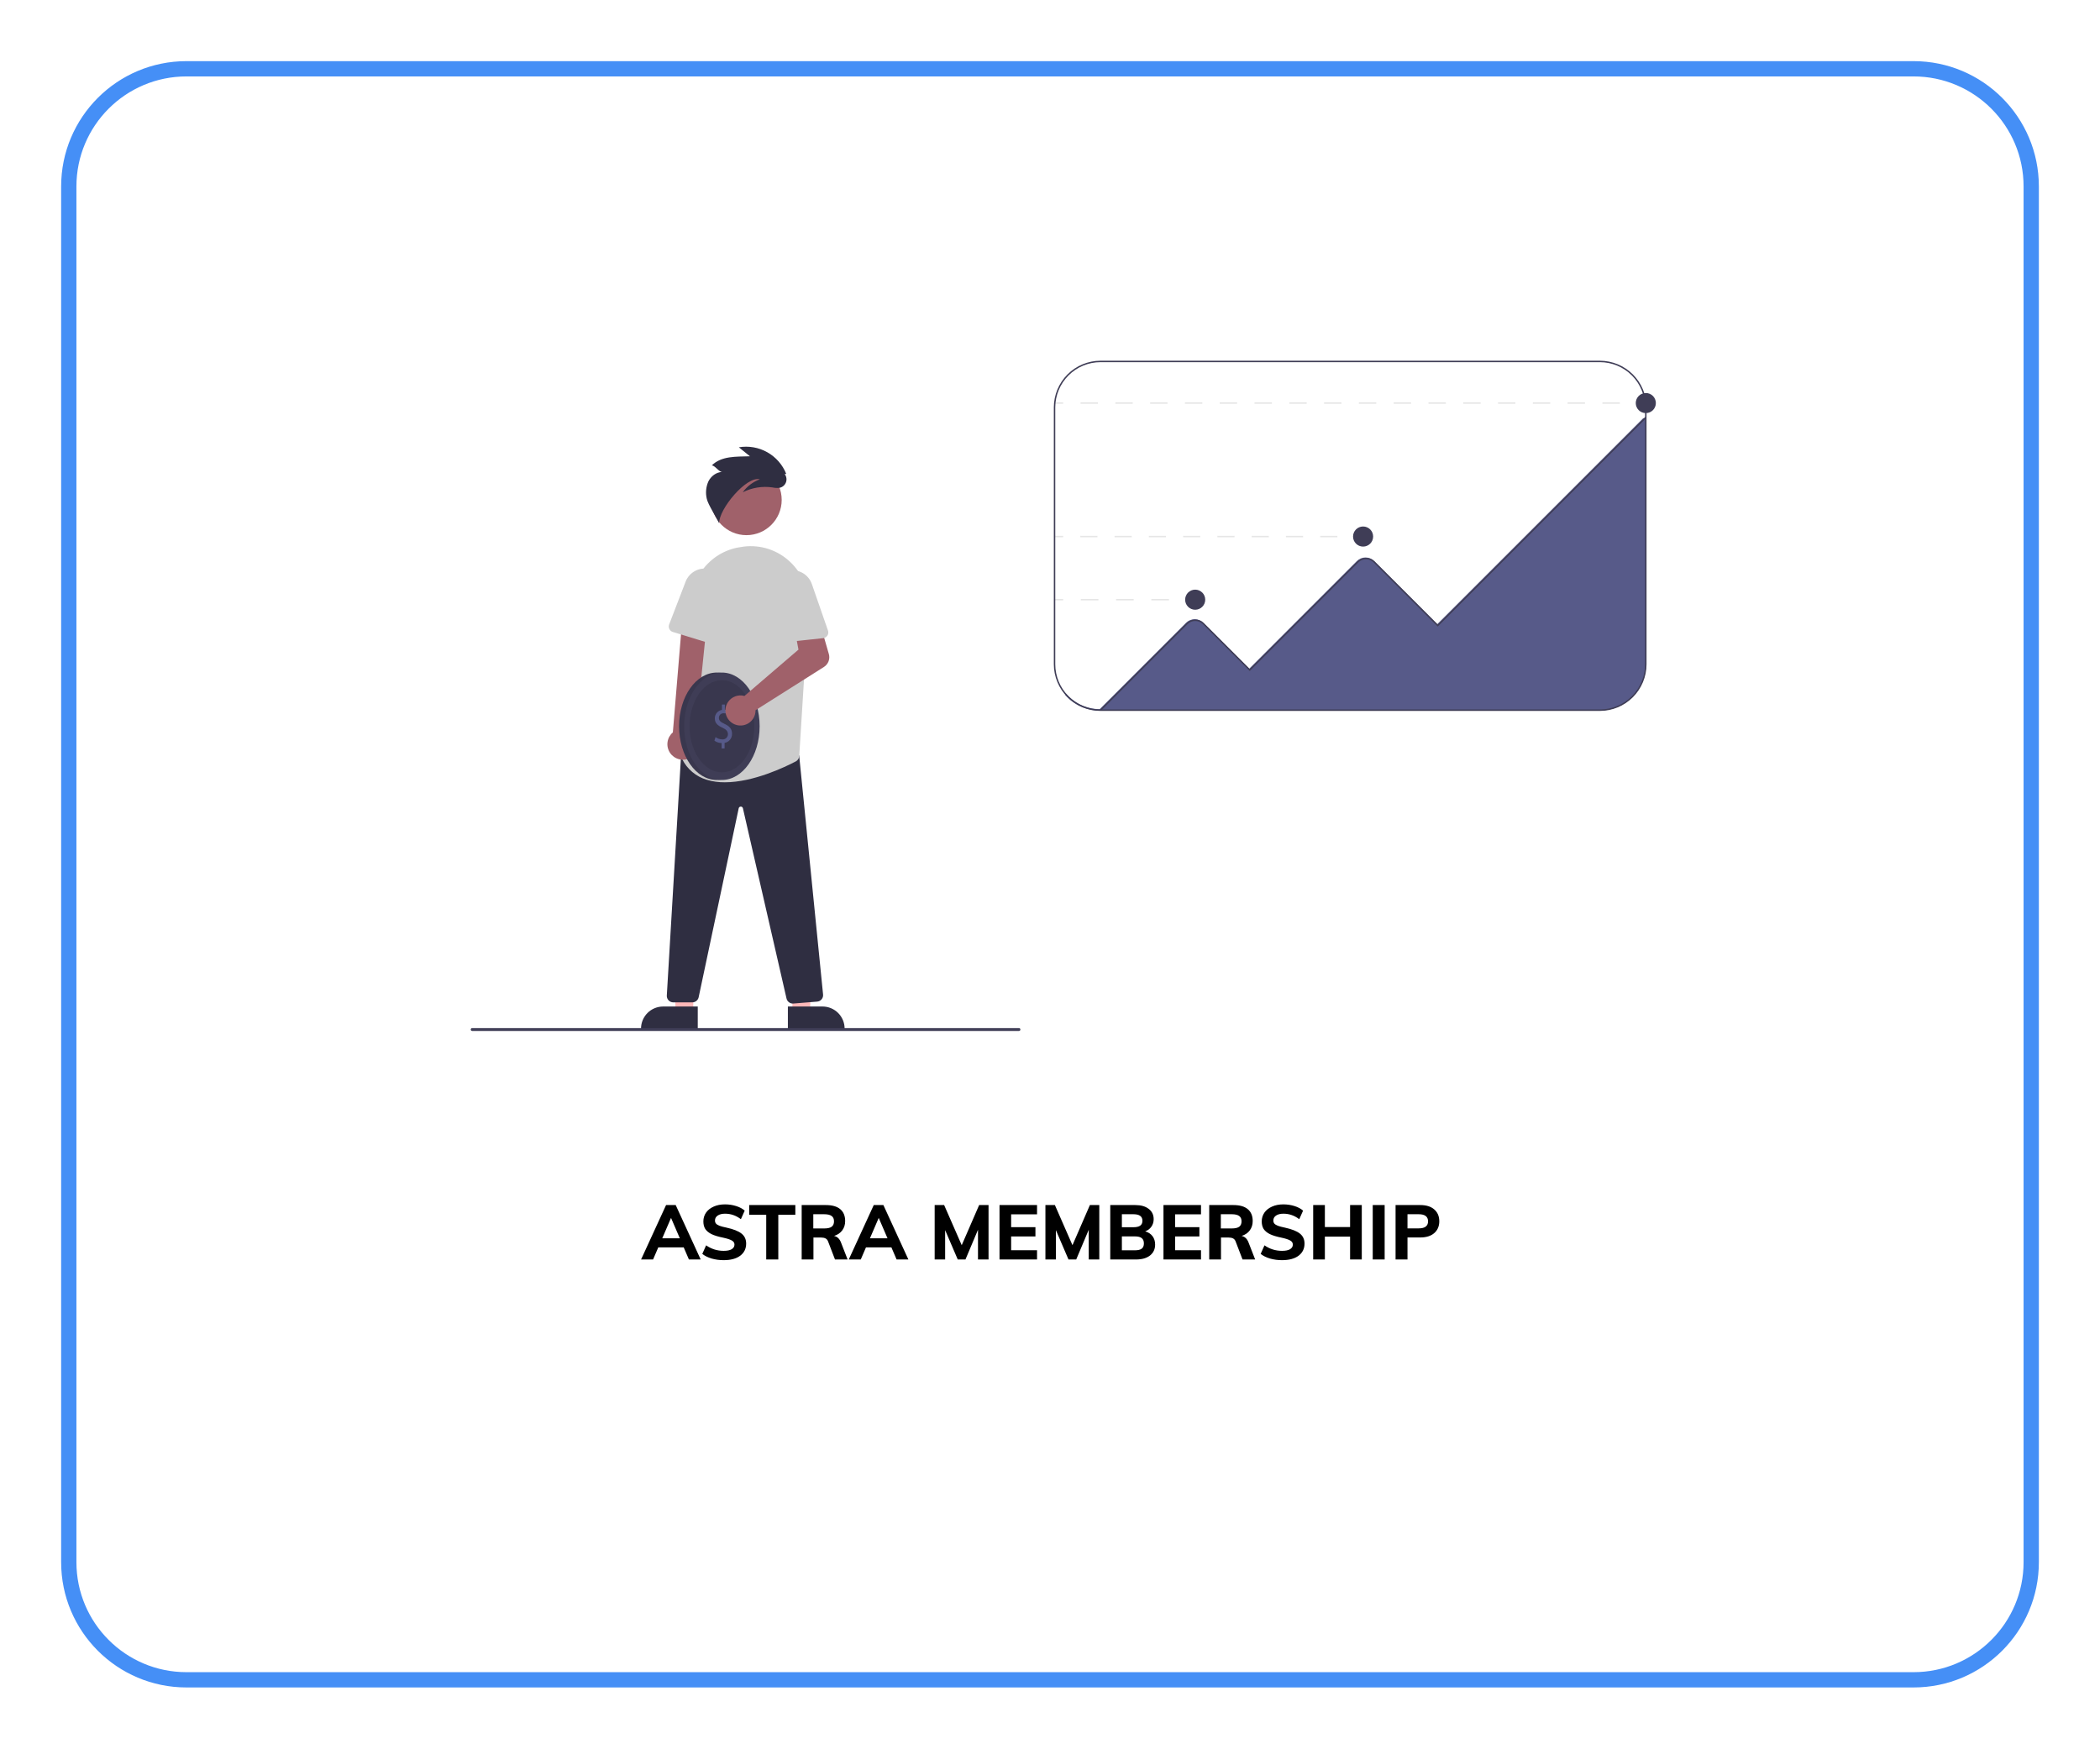 <svg width="687" height="572" viewBox="0 0 687 572" fill="none" xmlns="http://www.w3.org/2000/svg">
<g filter="url(#filter0_d)">
<path d="M20 56C20 33.356 38.356 15 61 15H626C648.644 15 667 33.356 667 56V506C667 528.644 648.644 547 626 547H61C38.356 547 20 528.644 20 506V56Z" fill="white"/>
<path d="M22.5 56C22.5 34.737 39.737 17.5 61 17.5H626C647.263 17.5 664.5 34.737 664.5 56V506C664.5 527.263 647.263 544.5 626 544.5H61C39.737 544.5 22.5 527.263 22.5 506V56Z" stroke="#458FF6" stroke-width="5"/>
</g>
<path d="M223.675 408.05H215.35L213.65 412H209.725L217.9 394.2H221.05L229.225 412H225.375L223.675 408.05ZM222.4 405.075L219.525 398.4L216.65 405.075H222.4ZM236.726 412.225C235.376 412.225 234.076 412.05 232.826 411.7C231.592 411.333 230.567 410.825 229.751 410.175L231.001 407.375C232.717 408.575 234.634 409.175 236.751 409.175C237.884 409.175 238.751 409 239.351 408.65C239.967 408.283 240.276 407.775 240.276 407.125C240.276 406.558 239.992 406.117 239.426 405.8C238.876 405.467 237.901 405.15 236.501 404.85C234.934 404.533 233.684 404.15 232.751 403.7C231.834 403.233 231.159 402.675 230.726 402.025C230.309 401.358 230.101 400.533 230.101 399.55C230.101 398.483 230.392 397.525 230.976 396.675C231.576 395.825 232.409 395.167 233.476 394.7C234.542 394.217 235.776 393.975 237.176 393.975C238.442 393.975 239.659 394.158 240.826 394.525C241.992 394.892 242.926 395.392 243.626 396.025L242.376 398.825C240.809 397.625 239.084 397.025 237.201 397.025C236.201 397.025 235.401 397.225 234.801 397.625C234.201 398.025 233.901 398.567 233.901 399.25C233.901 399.65 234.009 399.983 234.226 400.25C234.459 400.517 234.842 400.758 235.376 400.975C235.909 401.175 236.667 401.375 237.651 401.575C239.934 402.075 241.576 402.725 242.576 403.525C243.592 404.325 244.101 405.417 244.101 406.8C244.101 408.467 243.451 409.792 242.151 410.775C240.851 411.742 239.042 412.225 236.726 412.225ZM250.665 397.375H245.09V394.2H260.19V397.375H254.615V412H250.665V397.375ZM277.288 412H273.163L270.888 406.075C270.705 405.608 270.422 405.283 270.038 405.1C269.672 404.917 269.205 404.825 268.638 404.825H266.113V412H262.263V394.2H270.188C272.255 394.2 273.822 394.65 274.888 395.55C275.955 396.45 276.488 397.742 276.488 399.425C276.488 400.608 276.172 401.625 275.538 402.475C274.922 403.325 274.03 403.933 272.863 404.3C273.913 404.517 274.672 405.242 275.138 406.475L277.288 412ZM269.613 401.85C270.73 401.85 271.547 401.667 272.063 401.3C272.58 400.917 272.838 400.325 272.838 399.525C272.838 398.725 272.58 398.142 272.063 397.775C271.547 397.392 270.73 397.2 269.613 397.2H266.063V401.85H269.613ZM291.619 408.05H283.294L281.594 412H277.669L285.844 394.2H288.994L297.169 412H293.319L291.619 408.05ZM290.344 405.075L287.469 398.4L284.594 405.075H290.344ZM323.395 394.2V412H319.945V402.275L315.845 412H313.32L309.195 402.4V412H305.77V394.2H308.87L314.62 407.325L320.32 394.2H323.395ZM326.985 394.2H339.26V397.225H330.785V401.425H338.735V404.475H330.785V408.975H339.26V412H326.985V394.2ZM359.626 394.2V412H356.176V402.275L352.076 412H349.551L345.426 402.4V412H342.001V394.2H345.101L350.851 407.325L356.551 394.2H359.626ZM374.64 402.8C375.674 403.1 376.474 403.625 377.04 404.375C377.607 405.125 377.89 406.042 377.89 407.125C377.89 408.625 377.332 409.817 376.215 410.7C375.099 411.567 373.582 412 371.665 412H363.215V394.2H371.415C373.265 394.2 374.724 394.617 375.79 395.45C376.874 396.267 377.415 397.392 377.415 398.825C377.415 399.758 377.165 400.575 376.665 401.275C376.182 401.975 375.507 402.483 374.64 402.8ZM367.015 401.45H370.765C371.765 401.45 372.507 401.283 372.99 400.95C373.49 400.6 373.74 400.067 373.74 399.35C373.74 398.617 373.49 398.075 372.99 397.725C372.507 397.375 371.765 397.2 370.765 397.2H367.015V401.45ZM371.215 409C372.265 409 373.024 408.825 373.49 408.475C373.974 408.108 374.215 407.533 374.215 406.75C374.215 405.95 373.974 405.367 373.49 405C373.024 404.633 372.265 404.45 371.215 404.45H367.015V409H371.215ZM380.623 394.2H392.898V397.225H384.423V401.425H392.373V404.475H384.423V408.975H392.898V412H380.623V394.2ZM410.613 412H406.488L404.213 406.075C404.03 405.608 403.747 405.283 403.363 405.1C402.997 404.917 402.53 404.825 401.963 404.825H399.438V412H395.588V394.2H403.513C405.58 394.2 407.147 394.65 408.213 395.55C409.28 396.45 409.813 397.742 409.813 399.425C409.813 400.608 409.497 401.625 408.863 402.475C408.247 403.325 407.355 403.933 406.188 404.3C407.238 404.517 407.997 405.242 408.463 406.475L410.613 412ZM402.938 401.85C404.055 401.85 404.872 401.667 405.388 401.3C405.905 400.917 406.163 400.325 406.163 399.525C406.163 398.725 405.905 398.142 405.388 397.775C404.872 397.392 404.055 397.2 402.938 397.2H399.388V401.85H402.938ZM419.392 412.225C418.042 412.225 416.742 412.05 415.492 411.7C414.258 411.333 413.233 410.825 412.417 410.175L413.667 407.375C415.383 408.575 417.3 409.175 419.417 409.175C420.55 409.175 421.417 409 422.017 408.65C422.633 408.283 422.942 407.775 422.942 407.125C422.942 406.558 422.658 406.117 422.092 405.8C421.542 405.467 420.567 405.15 419.167 404.85C417.6 404.533 416.35 404.15 415.417 403.7C414.5 403.233 413.825 402.675 413.392 402.025C412.975 401.358 412.767 400.533 412.767 399.55C412.767 398.483 413.058 397.525 413.642 396.675C414.242 395.825 415.075 395.167 416.142 394.7C417.208 394.217 418.442 393.975 419.842 393.975C421.108 393.975 422.325 394.158 423.492 394.525C424.658 394.892 425.592 395.392 426.292 396.025L425.042 398.825C423.475 397.625 421.75 397.025 419.867 397.025C418.867 397.025 418.067 397.225 417.467 397.625C416.867 398.025 416.567 398.567 416.567 399.25C416.567 399.65 416.675 399.983 416.892 400.25C417.125 400.517 417.508 400.758 418.042 400.975C418.575 401.175 419.333 401.375 420.317 401.575C422.6 402.075 424.242 402.725 425.242 403.525C426.258 404.325 426.767 405.417 426.767 406.8C426.767 408.467 426.117 409.792 424.817 410.775C423.517 411.742 421.708 412.225 419.392 412.225ZM445.497 394.2V412H441.672V404.525H433.422V412H429.597V394.2H433.422V401.4H441.672V394.2H445.497ZM449.08 394.2H452.98V412H449.08V394.2ZM456.55 394.2H464.625C466.592 394.2 468.117 394.675 469.2 395.625C470.3 396.575 470.85 397.867 470.85 399.5C470.85 401.117 470.3 402.408 469.2 403.375C468.1 404.325 466.575 404.8 464.625 404.8H460.45V412H456.55V394.2ZM464.125 401.825C466.159 401.825 467.175 401.058 467.175 399.525C467.175 397.975 466.159 397.2 464.125 397.2H460.45V401.825H464.125Z" fill="black"/>
<path d="M226.8 331.131H221.044L220.184 308.93H226.801L226.8 331.131Z" fill="#FFB8B8"/>
<path d="M228.266 336.709L209.707 336.708V336.474C209.707 335.525 209.894 334.586 210.257 333.709C210.62 332.833 211.152 332.036 211.823 331.366C212.494 330.695 213.29 330.163 214.166 329.8C215.043 329.437 215.982 329.25 216.931 329.25H228.266V336.709Z" fill="#2F2E41"/>
<path d="M259.22 331.131H264.976L265.836 308.93H259.219L259.22 331.131Z" fill="#FFB8B8"/>
<path d="M257.75 329.25H269.085H269.086C270.034 329.25 270.974 329.437 271.85 329.8C272.726 330.163 273.523 330.695 274.194 331.366C274.864 332.036 275.396 332.833 275.759 333.709C276.123 334.586 276.309 335.525 276.309 336.474V336.708L257.75 336.709V329.25Z" fill="#2F2E41"/>
<path d="M259.367 328.285C258.887 328.283 258.421 328.119 258.047 327.818C257.672 327.518 257.41 327.099 257.304 326.631L243.038 264.406C243.007 264.248 242.921 264.106 242.795 264.005C242.669 263.904 242.512 263.851 242.351 263.855H242.347C242.185 263.852 242.028 263.906 241.902 264.008C241.777 264.11 241.692 264.254 241.662 264.413L228.561 326.218C228.459 326.691 228.198 327.115 227.822 327.419C227.446 327.724 226.978 327.891 226.494 327.893H220.253C219.965 327.893 219.68 327.834 219.416 327.72C219.152 327.606 218.913 327.439 218.716 327.229C218.518 327.02 218.366 326.772 218.268 326.501C218.169 326.231 218.127 325.943 218.144 325.655L222.793 247.319L224.663 246.766H224.698L261.439 247.087L269.264 325.338C269.292 325.617 269.263 325.898 269.181 326.166C269.098 326.434 268.963 326.683 268.783 326.898C268.603 327.113 268.382 327.29 268.133 327.419C267.884 327.548 267.611 327.626 267.332 327.648L259.536 328.278C259.48 328.282 259.423 328.285 259.367 328.285Z" fill="#2F2E41"/>
<path d="M244.195 175.06C250.564 175.06 255.726 169.898 255.726 163.529C255.726 157.161 250.564 151.998 244.195 151.998C237.827 151.998 232.664 157.161 232.664 163.529C232.664 169.898 237.827 175.06 244.195 175.06Z" fill="#A0616A"/>
<path d="M237.134 255.907C235.112 255.932 233.097 255.649 231.159 255.067C229.436 254.547 227.837 253.68 226.462 252.519C225.086 251.359 223.962 249.929 223.16 248.318C222.906 247.833 222.849 247.268 223.003 246.743C224.274 242.402 230.42 219.841 226.499 201.905C225.945 199.414 225.899 196.836 226.364 194.327C226.828 191.817 227.793 189.426 229.201 187.298C230.576 185.186 232.363 183.372 234.454 181.966C236.545 180.559 238.898 179.588 241.373 179.111V179.11C242.024 178.983 242.678 178.879 243.317 178.8C246.052 178.464 248.828 178.736 251.446 179.597C254.065 180.458 256.46 181.888 258.461 183.783C260.522 185.715 262.13 188.079 263.17 190.706C264.21 193.332 264.657 196.156 264.478 198.976L261.464 247.335C261.444 247.697 261.329 248.048 261.131 248.353C260.934 248.658 260.661 248.906 260.339 249.073C256.868 250.892 246.442 255.907 237.134 255.907Z" fill="#CCCCCC"/>
<path d="M225.691 247.968C226.352 247.64 226.932 247.17 227.391 246.593C227.85 246.017 228.177 245.346 228.349 244.629C228.521 243.912 228.534 243.166 228.386 242.444C228.238 241.721 227.934 241.04 227.495 240.448L231.266 203.574H223.116L220.119 239.579C219.173 240.383 218.555 241.506 218.382 242.735C218.208 243.965 218.492 245.215 219.179 246.249C219.866 247.283 220.908 248.029 222.109 248.346C223.309 248.663 224.584 248.528 225.691 247.968Z" fill="#A0616A"/>
<path d="M231.844 186.117C233.436 186.437 234.857 187.326 235.841 188.617C236.825 189.908 237.306 191.513 237.192 193.132L236.069 209.209C236.049 209.491 235.966 209.765 235.826 210.01C235.686 210.255 235.492 210.466 235.259 210.626C235.026 210.786 234.76 210.891 234.481 210.934C234.202 210.977 233.916 210.956 233.646 210.874L220.113 206.731C219.867 206.656 219.639 206.53 219.443 206.363C219.247 206.195 219.088 205.989 218.975 205.758C218.862 205.526 218.798 205.274 218.787 205.016C218.776 204.759 218.818 204.502 218.91 204.261L224.294 190.268C224.86 188.796 225.928 187.572 227.31 186.813C228.692 186.053 230.298 185.807 231.844 186.117Z" fill="#CCCCCC"/>
<path d="M257.222 155.043C256.025 152.032 253.83 149.524 251.006 147.936C248.182 146.348 244.899 145.777 241.705 146.318L245.34 149.256C240.823 149.408 236.068 149.084 232.843 152.251C233.87 152.222 235.215 154.419 236.242 154.39C234.323 154.428 232.582 155.777 231.734 157.5C230.949 159.269 230.765 161.248 231.211 163.132C231.59 165.014 234.482 169.424 235.261 171.179C235.127 166.592 244.157 155.651 248.567 156.793C246.326 157.624 244.382 159.1 242.98 161.035C245.98 159.521 249.373 158.966 252.699 159.445C253.458 159.619 254.241 159.663 255.015 159.574C255.49 159.48 255.932 159.267 256.301 158.953C256.669 158.639 256.95 158.237 257.119 157.783C257.287 157.33 257.336 156.841 257.261 156.363C257.187 155.885 256.991 155.434 256.693 155.054L257.222 155.043Z" fill="#2F2E41"/>
<path d="M333.344 337.25H154.469C154.345 337.25 154.226 337.2 154.138 337.112C154.049 337.024 154 336.905 154 336.78C154 336.656 154.049 336.536 154.138 336.448C154.226 336.36 154.345 336.311 154.469 336.311H333.344C333.468 336.311 333.588 336.36 333.676 336.448C333.764 336.536 333.813 336.656 333.813 336.78C333.813 336.905 333.764 337.024 333.676 337.112C333.588 337.2 333.468 337.25 333.344 337.25Z" fill="#3F3D56"/>
<path d="M538.415 131.615H535.598V132.085H538.415V131.615Z" fill="#E6E6E6"/>
<path d="M529.909 132.085H524.219V131.615H529.909V132.085ZM518.528 132.085H512.837V131.615H518.528V132.085ZM507.146 132.085H501.456V131.615H507.146V132.085ZM495.765 132.085H490.074V131.615H495.765V132.085ZM484.383 132.085H478.693V131.615H484.383V132.085ZM473.002 132.085H467.311V131.615H473.002V132.085ZM461.62 132.085H455.93V131.615H461.62V132.085ZM450.239 132.085H444.548V131.615H450.239V132.085ZM438.857 132.085H433.167V131.615H438.857V132.085ZM427.476 132.085H421.785V131.615H427.476V132.085ZM416.094 132.085H410.404V131.615H416.094V132.085ZM404.713 132.085H399.022V131.615H404.713V132.085ZM393.331 132.085H387.641V131.615H393.331V132.085ZM381.95 132.085H376.259V131.615H381.95V132.085ZM370.568 132.085H364.878V131.615H370.568V132.085ZM359.187 132.085H353.496V131.615H359.187V132.085Z" fill="#E6E6E6"/>
<path d="M347.805 131.615H344.988V132.085H347.805V131.615Z" fill="#E6E6E6"/>
<path d="M445.926 175.277H443.109V175.747H445.926V175.277Z" fill="#E6E6E6"/>
<path d="M437.507 175.747H431.901V175.277H437.507V175.747ZM426.295 175.747H420.689V175.277H426.295V175.747ZM415.082 175.747H409.476V175.277H415.082V175.747ZM403.87 175.747H398.264V175.277H403.87V175.747ZM392.658 175.747H387.051V175.277H392.658V175.747ZM381.445 175.747H375.839V175.277H381.445V175.747ZM370.233 175.747H364.626V175.277H370.233V175.747ZM359.02 175.747H353.414V175.277H359.02V175.747Z" fill="#E6E6E6"/>
<path d="M347.805 175.277H344.988V175.747H347.805V175.277Z" fill="#E6E6E6"/>
<path d="M390.997 195.936H388.18V196.405H390.997V195.936Z" fill="#E6E6E6"/>
<path d="M382.414 196.405H376.646V195.936H382.414V196.405ZM370.878 196.405H365.11V195.936H370.878V196.405ZM359.342 196.405H353.574V195.936H359.342V196.405Z" fill="#E6E6E6"/>
<path d="M347.805 195.936H344.988V196.405H347.805V195.936Z" fill="#E6E6E6"/>
<path d="M538.495 136.785V217.189C538.49 221.235 536.881 225.113 534.02 227.973C531.16 230.834 527.282 232.443 523.236 232.448H359.855C357.713 232.449 355.595 231.998 353.64 231.124C351.684 230.251 349.936 228.974 348.508 227.377V226.659C349.882 228.312 351.602 229.645 353.546 230.564C355.49 231.483 357.611 231.966 359.761 231.978L388.02 203.72C388.39 203.349 388.83 203.055 389.314 202.855C389.798 202.654 390.317 202.551 390.841 202.551C391.365 202.551 391.884 202.654 392.369 202.855C392.853 203.055 393.293 203.349 393.663 203.72L408.682 218.734L443.889 183.532C444.259 183.161 444.699 182.867 445.183 182.667C445.667 182.466 446.186 182.363 446.71 182.363C447.234 182.363 447.753 182.466 448.237 182.667C448.722 182.867 449.161 183.161 449.532 183.532L470.184 204.18L537.561 136.809L538.025 136.795L538.241 136.79L538.495 136.785Z" fill="#575A89"/>
<path d="M523.393 232.555H360.012C355.967 232.55 352.089 230.941 349.228 228.08C346.368 225.22 344.758 221.342 344.754 217.296V133.258C344.758 129.213 346.368 125.335 349.228 122.474C352.089 119.614 355.967 118.005 360.012 118H523.393C527.439 118.005 531.317 119.614 534.178 122.474C537.038 125.335 538.647 129.213 538.652 133.258V217.296C538.647 221.342 537.038 225.22 534.178 228.081C531.317 230.941 527.439 232.55 523.393 232.555ZM360.012 118.469C356.091 118.474 352.332 120.033 349.56 122.806C346.787 125.578 345.228 129.337 345.223 133.258V217.296C345.228 221.217 346.787 224.976 349.56 227.749C352.332 230.521 356.091 232.081 360.012 232.085H523.393C527.314 232.081 531.073 230.521 533.846 227.749C536.618 224.976 538.178 221.217 538.182 217.296V133.258C538.178 129.337 536.618 125.578 533.846 122.806C531.073 120.033 527.314 118.474 523.393 118.469H360.012Z" fill="#3F3D56"/>
<path d="M360.18 232.486L359.848 232.154L388.178 203.824C388.927 203.076 389.942 202.657 391 202.657C392.058 202.657 393.073 203.076 393.821 203.824L408.84 218.842L444.047 183.636C444.796 182.889 445.811 182.469 446.869 182.469C447.927 182.469 448.941 182.889 449.69 183.636L470.343 204.288L538.252 136.379L538.584 136.711L470.343 204.952L449.358 183.968C449.031 183.641 448.643 183.381 448.216 183.204C447.789 183.028 447.331 182.936 446.869 182.936C446.406 182.936 445.948 183.028 445.521 183.204C445.094 183.381 444.706 183.641 444.379 183.968L408.84 219.506L393.489 204.156C392.829 203.496 391.933 203.126 391 203.126C390.066 203.126 389.171 203.496 388.51 204.156L360.18 232.486Z" fill="#3F3D56"/>
<path d="M390.997 199.456C392.812 199.456 394.284 197.984 394.284 196.169C394.284 194.354 392.812 192.883 390.997 192.883C389.182 192.883 387.711 194.354 387.711 196.169C387.711 197.984 389.182 199.456 390.997 199.456Z" fill="#3F3D56"/>
<path d="M445.927 178.799C447.742 178.799 449.213 177.328 449.213 175.513C449.213 173.698 447.742 172.227 445.927 172.227C444.112 172.227 442.641 173.698 442.641 175.513C442.641 177.328 444.112 178.799 445.927 178.799Z" fill="#3F3D56"/>
<path d="M538.415 135.135C540.23 135.135 541.702 133.665 541.702 131.85C541.702 130.035 540.23 128.562 538.415 128.562C536.6 128.562 535.129 130.035 535.129 131.85C535.129 133.665 536.6 135.135 538.415 135.135Z" fill="#3F3D56"/>
<path d="M234.503 255.142C241.319 255.142 246.845 247.278 246.845 237.576C246.845 227.874 241.319 220.01 234.503 220.01C227.686 220.01 222.16 227.874 222.16 237.576C222.16 247.278 227.686 255.142 234.503 255.142Z" fill="#3F3D56"/>
<path opacity="0.1" d="M234.503 255.142C241.319 255.142 246.845 247.278 246.845 237.576C246.845 227.874 241.319 220.01 234.503 220.01C227.686 220.01 222.16 227.874 222.16 237.576C222.16 247.278 227.686 255.142 234.503 255.142Z" fill="black"/>
<path d="M236.167 255.142C242.983 255.142 248.509 247.278 248.509 237.576C248.509 227.874 242.983 220.01 236.167 220.01C229.35 220.01 223.824 227.874 223.824 237.576C223.824 247.278 229.35 255.142 236.167 255.142Z" fill="#3F3D56"/>
<path opacity="0.1" d="M236.168 252.642C242.015 252.642 246.754 245.897 246.754 237.576C246.754 229.255 242.015 222.51 236.168 222.51C230.322 222.51 225.582 229.255 225.582 237.576C225.582 245.897 230.322 252.642 236.168 252.642Z" fill="black"/>
<path d="M236.073 244.833V243.065C235.226 243.057 234.403 242.788 233.715 242.294L234.085 241.121C234.726 241.601 235.503 241.865 236.304 241.874C236.54 241.893 236.777 241.862 237 241.784C237.223 241.706 237.428 241.582 237.6 241.421C237.773 241.259 237.91 241.063 238.003 240.846C238.095 240.629 238.142 240.394 238.139 240.158C238.139 239.195 237.537 238.599 236.397 238.074C234.825 237.374 233.854 236.568 233.854 235.045C233.829 234.372 234.053 233.713 234.482 233.193C234.911 232.674 235.515 232.329 236.181 232.226V230.457H237.137V232.156C237.849 232.165 238.544 232.378 239.141 232.768L238.755 233.924C238.183 233.533 237.506 233.325 236.813 233.329C236.604 233.307 236.393 233.33 236.193 233.396C235.993 233.462 235.81 233.57 235.656 233.712C235.501 233.855 235.379 234.029 235.296 234.222C235.214 234.416 235.174 234.625 235.179 234.835C235.179 235.745 235.749 236.2 237.09 236.831C238.678 237.566 239.48 238.477 239.48 240.035C239.501 240.742 239.266 241.432 238.819 241.979C238.371 242.526 237.741 242.893 237.044 243.012V244.833H236.073Z" fill="#575A89"/>
<path d="M242.773 227.512C243.031 227.541 243.287 227.591 243.537 227.661L261.211 212.504L260.178 206.943L268.367 204.287L271.153 213.954C271.378 214.735 271.344 215.568 271.055 216.328C270.766 217.088 270.239 217.734 269.552 218.168L247.168 232.333C247.184 233.333 246.895 234.315 246.339 235.148C245.784 235.98 244.988 236.623 244.057 236.992C243.127 237.361 242.107 237.438 241.131 237.213C240.156 236.987 239.273 236.471 238.599 235.731C237.924 234.991 237.491 234.064 237.357 233.072C237.223 232.081 237.394 231.072 237.847 230.179C238.3 229.287 239.014 228.554 239.894 228.077C240.774 227.601 241.778 227.403 242.773 227.512Z" fill="#A0616A"/>
<path d="M257.915 186.695C259.505 186.364 261.16 186.623 262.572 187.424C263.985 188.224 265.057 189.512 265.589 191.045L270.871 206.271C270.964 206.538 270.995 206.822 270.963 207.103C270.93 207.384 270.835 207.653 270.683 207.892C270.532 208.131 270.329 208.332 270.089 208.481C269.849 208.63 269.578 208.724 269.297 208.754L255.225 210.26C254.969 210.287 254.71 210.262 254.464 210.185C254.218 210.108 253.99 209.981 253.796 209.812C253.601 209.643 253.443 209.436 253.331 209.204C253.22 208.972 253.158 208.719 253.148 208.461L252.602 193.478C252.545 191.902 253.047 190.357 254.019 189.116C254.991 187.874 256.372 187.017 257.915 186.695Z" fill="#CCCCCC"/>
<defs>
<filter id="filter0_d" x="0" y="0" width="687" height="572" filterUnits="userSpaceOnUse" color-interpolation-filters="sRGB">
<feFlood flood-opacity="0" result="BackgroundImageFix"/>
<feColorMatrix in="SourceAlpha" type="matrix" values="0 0 0 0 0 0 0 0 0 0 0 0 0 0 0 0 0 0 127 0" result="hardAlpha"/>
<feOffset dy="5"/>
<feGaussianBlur stdDeviation="10"/>
<feComposite in2="hardAlpha" operator="out"/>
<feColorMatrix type="matrix" values="0 0 0 0 0 0 0 0 0 0 0 0 0 0 0 0 0 0 0.25 0"/>
<feBlend mode="normal" in2="BackgroundImageFix" result="effect1_dropShadow"/>
<feBlend mode="normal" in="SourceGraphic" in2="effect1_dropShadow" result="shape"/>
</filter>
</defs>
</svg>
